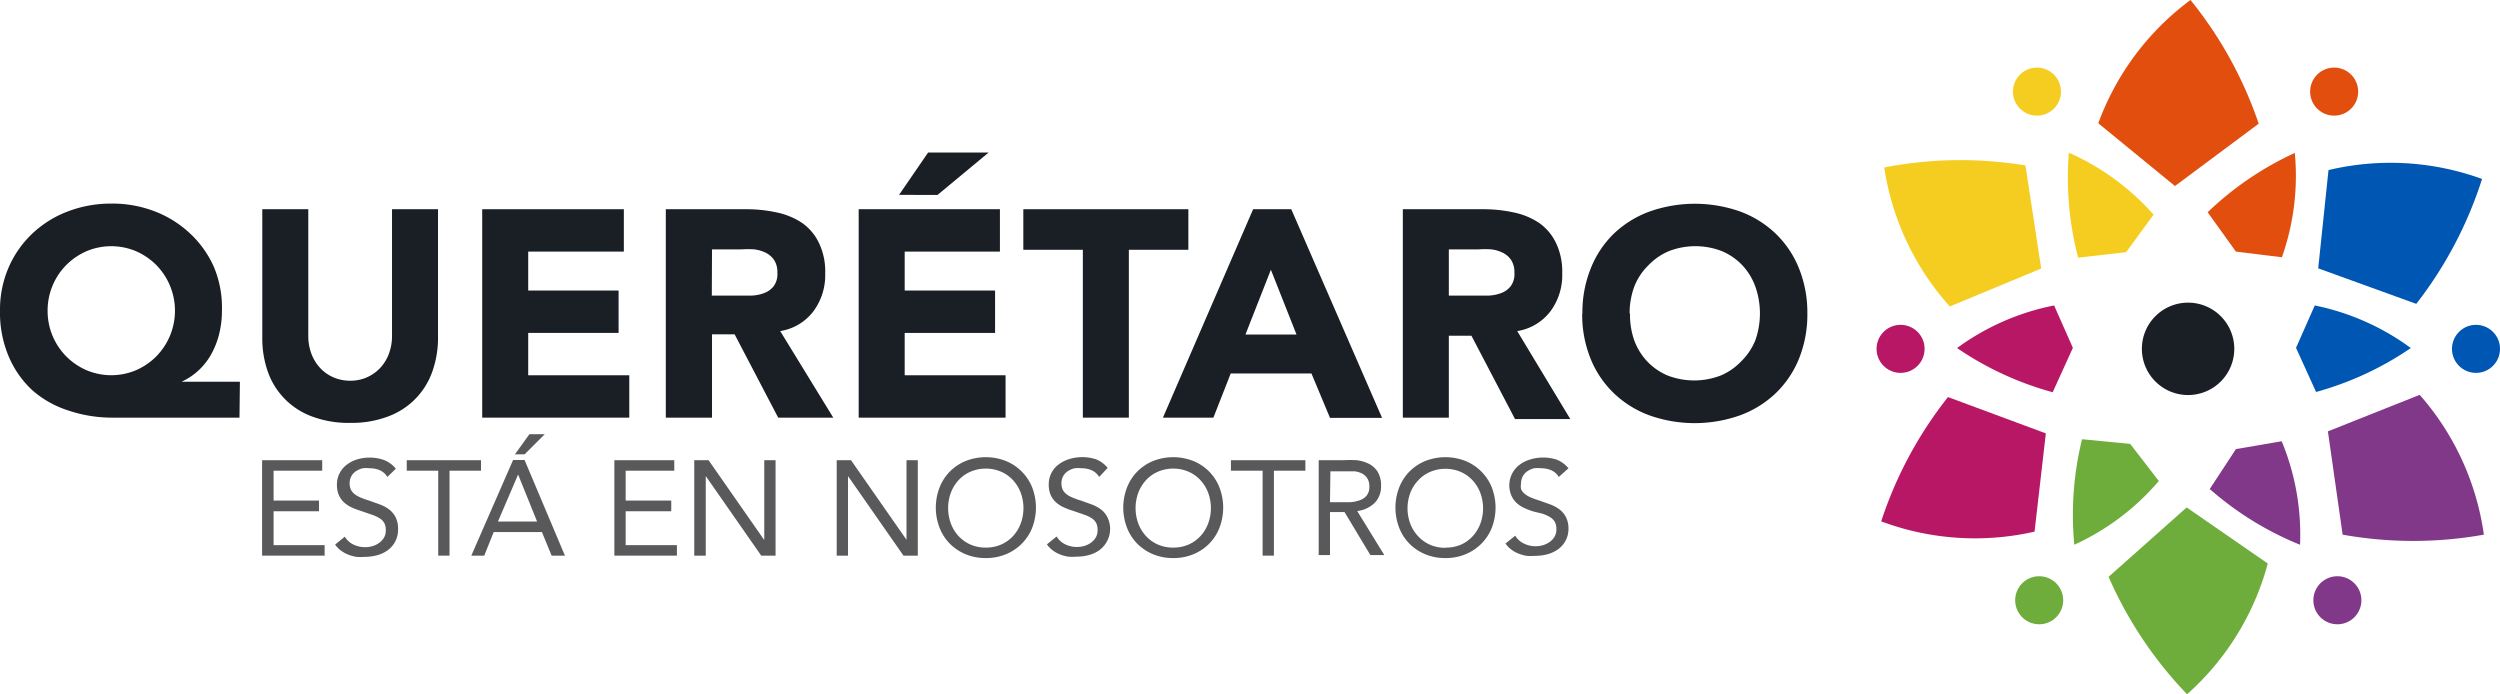 <svg id="Capa_1" data-name="Capa 1" xmlns="http://www.w3.org/2000/svg" viewBox="0 0 123.91 34.41"><defs><style>.cls-1{fill:#1a1e25;}.cls-2{fill:#59595b;}.cls-3{fill:#0056b3;}.cls-4{fill:#813889;}.cls-5{fill:#6ead3b;}.cls-6{fill:#b71765;}.cls-7{fill:#f5cd21;}.cls-8{fill:#e14e0e;}</style></defs><title>QueretaroLogo_SVG</title><path class="cls-1" d="M11.87,20.7H5.61a6.79,6.79,0,0,1-2.24-.36,5,5,0,0,1-1.77-1A4.86,4.86,0,0,1,.42,17.64,5.58,5.58,0,0,1,0,15.4a5.27,5.27,0,0,1,.43-2.15,5.1,5.1,0,0,1,1.18-1.68,5.28,5.28,0,0,1,1.75-1.09,6,6,0,0,1,2.16-.39,5.87,5.87,0,0,1,2.16.39,5.38,5.38,0,0,1,1.75,1.1,5.11,5.11,0,0,1,1.18,1.67A5.22,5.22,0,0,1,11,15.4a4.74,4.74,0,0,1-.12,1.08,4.07,4.07,0,0,1-.37,1A3.2,3.2,0,0,1,9,18.92v0h2.89ZM2.36,15.4a3.19,3.19,0,0,0,.93,2.27,3.24,3.24,0,0,0,1,.68,3.16,3.16,0,0,0,2.45,0,3.24,3.24,0,0,0,1-.68,3.23,3.23,0,0,0,0-4.54,3.26,3.26,0,0,0-1-.68,3.16,3.16,0,0,0-2.45,0,3.26,3.26,0,0,0-1,.68,3.2,3.2,0,0,0-.93,2.27"/><path class="cls-1" d="M21.71,16.72a5,5,0,0,1-.28,1.69,3.66,3.66,0,0,1-2.19,2.23,5.12,5.12,0,0,1-1.88.32,5.16,5.16,0,0,1-1.9-.32,3.65,3.65,0,0,1-2.19-2.23A5,5,0,0,1,13,16.72V10.37h2.28v6.26a2.5,2.5,0,0,0,.15.89,2.12,2.12,0,0,0,.43.71,1.93,1.93,0,0,0,.66.47,2.08,2.08,0,0,0,.84.17,2,2,0,0,0,.83-.17,2,2,0,0,0,.66-.47,2.13,2.13,0,0,0,.43-.71,2.5,2.5,0,0,0,.15-.89V10.37h2.28Z"/><polygon class="cls-1" points="23.9 10.37 30.92 10.37 30.92 12.47 26.18 12.47 26.18 14.4 30.66 14.4 30.66 16.5 26.18 16.5 26.18 18.6 31.19 18.6 31.19 20.7 23.9 20.7 23.9 10.37"/><path class="cls-1" d="M33,10.37h4a7,7,0,0,1,1.5.16,3.54,3.54,0,0,1,1.24.51,2.53,2.53,0,0,1,.85,1,3.25,3.25,0,0,1,.31,1.51,3,3,0,0,1-.57,1.86,2.57,2.57,0,0,1-1.66,1L41.3,20.7H38.57l-2.16-4.13H35.29V20.7H33Zm2.28,4.28h1.34l.65,0a2,2,0,0,0,.62-.13,1.07,1.07,0,0,0,.46-.34,1,1,0,0,0,.18-.66,1.1,1.1,0,0,0-.16-.63,1.09,1.09,0,0,0-.41-.36,1.8,1.8,0,0,0-.57-.17,4.64,4.64,0,0,0-.63,0H35.29Z"/><path class="cls-1" d="M42.56,10.37h7v2.1H44.84V14.4h4.48v2.1H44.84v2.1h5v2.1H42.56ZM46,7.56h3l-2.53,2.1H44.56Z"/><polygon class="cls-1" points="53.67 12.38 50.72 12.38 50.72 10.37 58.9 10.37 58.9 12.38 55.95 12.38 55.95 20.7 53.67 20.7 53.67 12.38"/><path class="cls-1" d="M62.11,10.37H64l4.5,10.34H65.92L65,18.51H61l-.86,2.19H57.64Zm.88,3-1.26,3.21h2.53Z"/><path class="cls-1" d="M69.53,10.37h4a7,7,0,0,1,1.5.16,3.54,3.54,0,0,1,1.24.51,2.53,2.53,0,0,1,.85,1,3.27,3.27,0,0,1,.31,1.51,3,3,0,0,1-.57,1.86,2.57,2.57,0,0,1-1.66,1l2.63,4.36H75.09l-2.16-4.13H71.81V20.7H69.53Zm2.28,4.28h1.34l.65,0a2,2,0,0,0,.62-.13,1.07,1.07,0,0,0,.46-.34,1,1,0,0,0,.18-.66,1.1,1.1,0,0,0-.16-.63,1.08,1.08,0,0,0-.41-.36,1.82,1.82,0,0,0-.57-.17,4.64,4.64,0,0,0-.63,0H71.81Z"/><path class="cls-1" d="M78.43,15.54a5.83,5.83,0,0,1,.42-2.25A4.91,4.91,0,0,1,80,11.57a5.1,5.1,0,0,1,1.77-1.09,6.75,6.75,0,0,1,4.47,0A5.11,5.11,0,0,1,88,11.57a4.93,4.93,0,0,1,1.16,1.72,5.84,5.84,0,0,1,.42,2.25,5.84,5.84,0,0,1-.42,2.25A4.93,4.93,0,0,1,88,19.5a5.09,5.09,0,0,1-1.77,1.09,6.73,6.73,0,0,1-4.47,0A5.08,5.08,0,0,1,80,19.5a4.92,4.92,0,0,1-1.16-1.71,5.83,5.83,0,0,1-.42-2.25m2.37,0A3.8,3.8,0,0,0,81,16.87a3.05,3.05,0,0,0,.65,1.05,3,3,0,0,0,1,.69,3.66,3.66,0,0,0,2.64,0,3,3,0,0,0,1-.69A3.08,3.08,0,0,0,87,16.87a4,4,0,0,0,0-2.67,3.07,3.07,0,0,0-.65-1.06,3,3,0,0,0-1-.69,3.64,3.64,0,0,0-2.64,0,3,3,0,0,0-1,.69A3,3,0,0,0,81,14.21a3.81,3.81,0,0,0-.23,1.33"/><polygon class="cls-2" points="12.99 22.81 15.97 22.81 15.97 23.33 13.56 23.33 13.56 24.81 15.81 24.81 15.81 25.34 13.56 25.34 13.56 27.02 16.09 27.02 16.09 27.54 12.99 27.54 12.99 22.81"/><path class="cls-2" d="M19.2,23.64a.82.82,0,0,0-.37-.33,1.2,1.2,0,0,0-.49-.1,1.48,1.48,0,0,0-.37,0,1.13,1.13,0,0,0-.32.14.7.7,0,0,0-.32.61.75.75,0,0,0,.05.28.6.6,0,0,0,.16.22,1.2,1.2,0,0,0,.31.19,4.54,4.54,0,0,0,.47.17l.53.19a1.79,1.79,0,0,1,.45.25,1.13,1.13,0,0,1,.31.38,1.27,1.27,0,0,1,.12.58,1.29,1.29,0,0,1-.14.62,1.31,1.31,0,0,1-.37.43,1.6,1.6,0,0,1-.53.25,2.32,2.32,0,0,1-.62.08,2.38,2.38,0,0,1-.41,0,2,2,0,0,1-.4-.11,1.59,1.59,0,0,1-.36-.2,1.21,1.21,0,0,1-.29-.3l.48-.39a1,1,0,0,0,.43.39,1.3,1.3,0,0,0,.58.13,1.32,1.32,0,0,0,.36-.05,1.12,1.12,0,0,0,.33-.16.86.86,0,0,0,.24-.26.67.67,0,0,0,.09-.36.75.75,0,0,0-.07-.36.67.67,0,0,0-.23-.24,1.87,1.87,0,0,0-.39-.18l-.55-.19a3.69,3.69,0,0,1-.47-.18,1.47,1.47,0,0,1-.37-.25,1.1,1.1,0,0,1-.25-.36,1.27,1.27,0,0,1-.09-.5,1.22,1.22,0,0,1,.49-1,1.67,1.67,0,0,1,.51-.26,2.07,2.07,0,0,1,.6-.09,2.09,2.09,0,0,1,.73.12,1.42,1.42,0,0,1,.59.43Z"/><polygon class="cls-2" points="23.84 23.33 22.28 23.33 22.28 27.54 21.72 27.54 21.72 23.33 20.16 23.33 20.16 22.81 23.84 22.81 23.84 23.33"/><path class="cls-2" d="M25.43,22.8H26l2,4.74h-.66l-.48-1.17H24.47L24,27.54h-.64Zm.25.72h0l-1,2.33h1.94Zm.56-2H27l-1,1h-.48Z"/><polygon class="cls-2" points="30.45 22.81 33.42 22.81 33.42 23.33 31.01 23.33 31.01 24.81 33.27 24.81 33.27 25.34 31.01 25.34 31.01 27.02 33.55 27.02 33.55 27.54 30.45 27.54 30.45 22.81"/><polygon class="cls-2" points="34.41 22.81 35.12 22.81 37.86 26.74 37.88 26.74 37.88 22.81 38.44 22.81 38.44 27.54 37.73 27.54 34.99 23.61 34.98 23.61 34.98 27.54 34.41 27.54 34.41 22.81"/><polygon class="cls-2" points="41.47 22.81 42.18 22.81 44.92 26.74 44.93 26.74 44.93 22.81 45.49 22.81 45.49 27.54 44.78 27.54 42.04 23.61 42.03 23.61 42.03 27.54 41.47 27.54 41.47 22.81"/><path class="cls-2" d="M48.86,27.66a2.56,2.56,0,0,1-1-.19,2.39,2.39,0,0,1-.78-.52,2.32,2.32,0,0,1-.51-.79,2.76,2.76,0,0,1,0-2,2.33,2.33,0,0,1,.51-.79,2.39,2.39,0,0,1,.78-.52,2.73,2.73,0,0,1,2,0,2.38,2.38,0,0,1,.78.52,2.34,2.34,0,0,1,.52.79,2.79,2.79,0,0,1,0,2,2.33,2.33,0,0,1-.52.79,2.38,2.38,0,0,1-.78.52,2.56,2.56,0,0,1-1,.19m0-.52a1.84,1.84,0,0,0,.76-.15,1.79,1.79,0,0,0,.59-.42,1.93,1.93,0,0,0,.38-.62,2.21,2.21,0,0,0,0-1.53,1.94,1.94,0,0,0-.38-.62,1.77,1.77,0,0,0-.59-.42,1.94,1.94,0,0,0-1.52,0,1.75,1.75,0,0,0-.59.42,1.91,1.91,0,0,0-.38.62,2.2,2.2,0,0,0,0,1.53,1.9,1.9,0,0,0,.38.62,1.78,1.78,0,0,0,.59.42,1.84,1.84,0,0,0,.76.15"/><path class="cls-2" d="M54.48,23.64a.82.82,0,0,0-.37-.33,1.19,1.19,0,0,0-.49-.1,1.47,1.47,0,0,0-.37,0,1.14,1.14,0,0,0-.32.14.7.7,0,0,0-.32.61.74.74,0,0,0,.05.28.6.6,0,0,0,.16.22,1.2,1.2,0,0,0,.31.19,4.56,4.56,0,0,0,.47.17l.53.19a1.77,1.77,0,0,1,.45.25,1.12,1.12,0,0,1,.31.38,1.31,1.31,0,0,1-.39,1.62,1.59,1.59,0,0,1-.53.25,2.32,2.32,0,0,1-.62.08,2.37,2.37,0,0,1-.41,0,2,2,0,0,1-.4-.11,1.56,1.56,0,0,1-.36-.2,1.2,1.2,0,0,1-.29-.3l.48-.39a1,1,0,0,0,.43.39,1.3,1.3,0,0,0,.58.13,1.31,1.31,0,0,0,.36-.05,1.11,1.11,0,0,0,.33-.16.85.85,0,0,0,.24-.26.67.67,0,0,0,.09-.36.75.75,0,0,0-.07-.36.66.66,0,0,0-.23-.24,1.84,1.84,0,0,0-.39-.18l-.55-.19a3.62,3.62,0,0,1-.47-.18,1.46,1.46,0,0,1-.37-.25,1.09,1.09,0,0,1-.25-.36,1.28,1.28,0,0,1-.09-.5,1.22,1.22,0,0,1,.49-1,1.65,1.65,0,0,1,.51-.26,2.19,2.19,0,0,1,1.33,0,1.43,1.43,0,0,1,.59.43Z"/><path class="cls-2" d="M58.15,27.66a2.56,2.56,0,0,1-1-.19,2.39,2.39,0,0,1-.78-.52,2.33,2.33,0,0,1-.51-.79,2.77,2.77,0,0,1,0-2,2.34,2.34,0,0,1,.51-.79,2.39,2.39,0,0,1,.78-.52,2.73,2.73,0,0,1,2,0,2.38,2.38,0,0,1,.78.52,2.34,2.34,0,0,1,.51.79,2.78,2.78,0,0,1,0,2,2.32,2.32,0,0,1-.51.79,2.38,2.38,0,0,1-.78.52,2.55,2.55,0,0,1-1,.19m0-.52a1.84,1.84,0,0,0,.76-.15,1.78,1.78,0,0,0,.59-.42,1.89,1.89,0,0,0,.38-.62,2.2,2.2,0,0,0,0-1.53,1.9,1.9,0,0,0-.38-.62,1.76,1.76,0,0,0-.59-.42,1.94,1.94,0,0,0-1.52,0,1.75,1.75,0,0,0-.59.42,1.91,1.91,0,0,0-.38.62,2.21,2.21,0,0,0,0,1.53,1.9,1.9,0,0,0,.38.62,1.78,1.78,0,0,0,.59.42,1.84,1.84,0,0,0,.76.15"/><polygon class="cls-2" points="64.7 23.33 63.14 23.33 63.14 27.54 62.58 27.54 62.58 23.33 61.01 23.33 61.01 22.81 64.7 22.81 64.7 23.33"/><path class="cls-2" d="M65.36,22.81h1.21a6,6,0,0,1,.68,0,1.82,1.82,0,0,1,.6.18,1.09,1.09,0,0,1,.43.39,1.27,1.27,0,0,1,.17.7,1.15,1.15,0,0,1-.31.84,1.5,1.5,0,0,1-.87.41l1.34,2.18h-.69l-1.28-2.13h-.72v2.13h-.56Zm.56,2.08h1a1.64,1.64,0,0,0,.46-.09.8.8,0,0,0,.35-.23.67.67,0,0,0,.14-.45.74.74,0,0,0-.1-.41.68.68,0,0,0-.26-.24,1.15,1.15,0,0,0-.37-.11l-.41,0h-.79Z"/><path class="cls-2" d="M71.64,27.66a2.55,2.55,0,0,1-1-.19,2.39,2.39,0,0,1-.78-.52,2.34,2.34,0,0,1-.51-.79,2.77,2.77,0,0,1,0-2,2.35,2.35,0,0,1,.51-.79,2.39,2.39,0,0,1,.78-.52,2.73,2.73,0,0,1,2,0,2.38,2.38,0,0,1,.78.52,2.35,2.35,0,0,1,.52.79,2.79,2.79,0,0,1,0,2,2.34,2.34,0,0,1-.52.79,2.38,2.38,0,0,1-.78.52,2.55,2.55,0,0,1-1,.19m0-.52A1.85,1.85,0,0,0,72.4,27a1.8,1.8,0,0,0,.59-.42,1.92,1.92,0,0,0,.38-.62,2.2,2.2,0,0,0,0-1.53,1.93,1.93,0,0,0-.38-.62,1.78,1.78,0,0,0-.59-.42,1.94,1.94,0,0,0-1.52,0,1.74,1.74,0,0,0-.59.42,1.9,1.9,0,0,0-.39.62,2.2,2.2,0,0,0,0,1.53,1.9,1.9,0,0,0,.39.62,1.77,1.77,0,0,0,.59.42,1.84,1.84,0,0,0,.76.15"/><path class="cls-2" d="M77.26,23.64a.82.82,0,0,0-.37-.33,1.19,1.19,0,0,0-.49-.1,1.47,1.47,0,0,0-.37,0,1.11,1.11,0,0,0-.32.14.7.7,0,0,0-.23.25.71.71,0,0,0-.09.36.77.77,0,0,0,0,.28.6.6,0,0,0,.16.22,1.21,1.21,0,0,0,.31.19,4.61,4.61,0,0,0,.47.17l.53.19a1.78,1.78,0,0,1,.45.25,1.14,1.14,0,0,1,.31.38,1.27,1.27,0,0,1,.12.58,1.24,1.24,0,0,1-.51,1,1.59,1.59,0,0,1-.53.25,2.31,2.31,0,0,1-.62.08,2.37,2.37,0,0,1-.41,0,2,2,0,0,1-.4-.11,1.56,1.56,0,0,1-.36-.2,1.22,1.22,0,0,1-.29-.3l.48-.39a1,1,0,0,0,.43.39,1.31,1.31,0,0,0,.95.08,1.12,1.12,0,0,0,.33-.16.86.86,0,0,0,.24-.26.68.68,0,0,0,.09-.36.75.75,0,0,0-.07-.36.67.67,0,0,0-.23-.24,1.88,1.88,0,0,0-.39-.18L76,25.35a3.69,3.69,0,0,1-.47-.18,1.48,1.48,0,0,1-.37-.25,1.08,1.08,0,0,1-.25-.36,1.28,1.28,0,0,1,.4-1.52,1.65,1.65,0,0,1,.51-.26,2.19,2.19,0,0,1,1.33,0,1.44,1.44,0,0,1,.59.43Z"/><path class="cls-3" d="M115.41,8.43a13.26,13.26,0,0,1,7.61.44,19.88,19.88,0,0,1-3.26,6.19l-4.86-1.76Z"/><path class="cls-4" d="M119.93,19.57a13.26,13.26,0,0,1,3.18,6.93,19.87,19.87,0,0,1-7,0l-.73-5.12Z"/><path class="cls-5" d="M112.4,27.93a13.26,13.26,0,0,1-4,6.48,19.86,19.86,0,0,1-3.89-5.82l3.87-3.44Z"/><path class="cls-6" d="M100.84,26.35a13.26,13.26,0,0,1-7.6-.51,19.87,19.87,0,0,1,3.31-6.16l4.85,1.8Z"/><path class="cls-7" d="M96.64,15.19A13.26,13.26,0,0,1,93.39,8.3a19.84,19.84,0,0,1,7-.1l.78,5.11Z"/><path class="cls-8" d="M104,6.11A13.26,13.26,0,0,1,108.57,0a19.86,19.86,0,0,1,3.38,6.13L107.8,9.22Z"/><path class="cls-8" d="M109.42,10.52l1.4,1.95,2.28.28a12.11,12.11,0,0,0,.64-5.17,15.69,15.69,0,0,0-4.32,2.94"/><path class="cls-5" d="M103.19,21.77l2.39.23L107,23.84A12.1,12.1,0,0,1,102.81,27a15.71,15.71,0,0,1,.38-5.21"/><path class="cls-6" d="M101.74,19.44l1-2.2-.93-2.1A12.11,12.11,0,0,0,97,17.25a15.67,15.67,0,0,0,4.74,2.19"/><path class="cls-3" d="M114.8,19.44l-1-2.2.93-2.1a12.11,12.11,0,0,1,4.76,2.11,15.68,15.68,0,0,1-4.74,2.19"/><path class="cls-7" d="M103,12.77l2.38-.27,1.36-1.86a12.09,12.09,0,0,0-4.2-3.07,15.68,15.68,0,0,0,.46,5.2"/><path class="cls-4" d="M109.51,24.26l1.31-2,2.27-.39A12.1,12.1,0,0,1,114,27a15.68,15.68,0,0,1-4.45-2.74"/><path class="cls-8" d="M116.73,5.12a1.19,1.19,0,1,0-1.62.46,1.19,1.19,0,0,0,1.62-.46"/><path class="cls-5" d="M102.11,30.33a1.19,1.19,0,1,0-1.62.46,1.19,1.19,0,0,0,1.62-.46"/><path class="cls-3" d="M123.76,17.87a1.19,1.19,0,1,0-1.62.46,1.19,1.19,0,0,0,1.62-.46"/><path class="cls-4" d="M116.89,30.33a1.19,1.19,0,1,0-1.62.46,1.19,1.19,0,0,0,1.62-.46"/><path class="cls-6" d="M95.24,17.87a1.19,1.19,0,1,0-1.62.46,1.19,1.19,0,0,0,1.62-.46"/><path class="cls-7" d="M102,5.12a1.19,1.19,0,1,0-1.62.46A1.19,1.19,0,0,0,102,5.12"/><path class="cls-1" d="M110.74,17.29a2.29,2.29,0,1,0-2.29,2.29,2.29,2.29,0,0,0,2.29-2.29"/></svg>